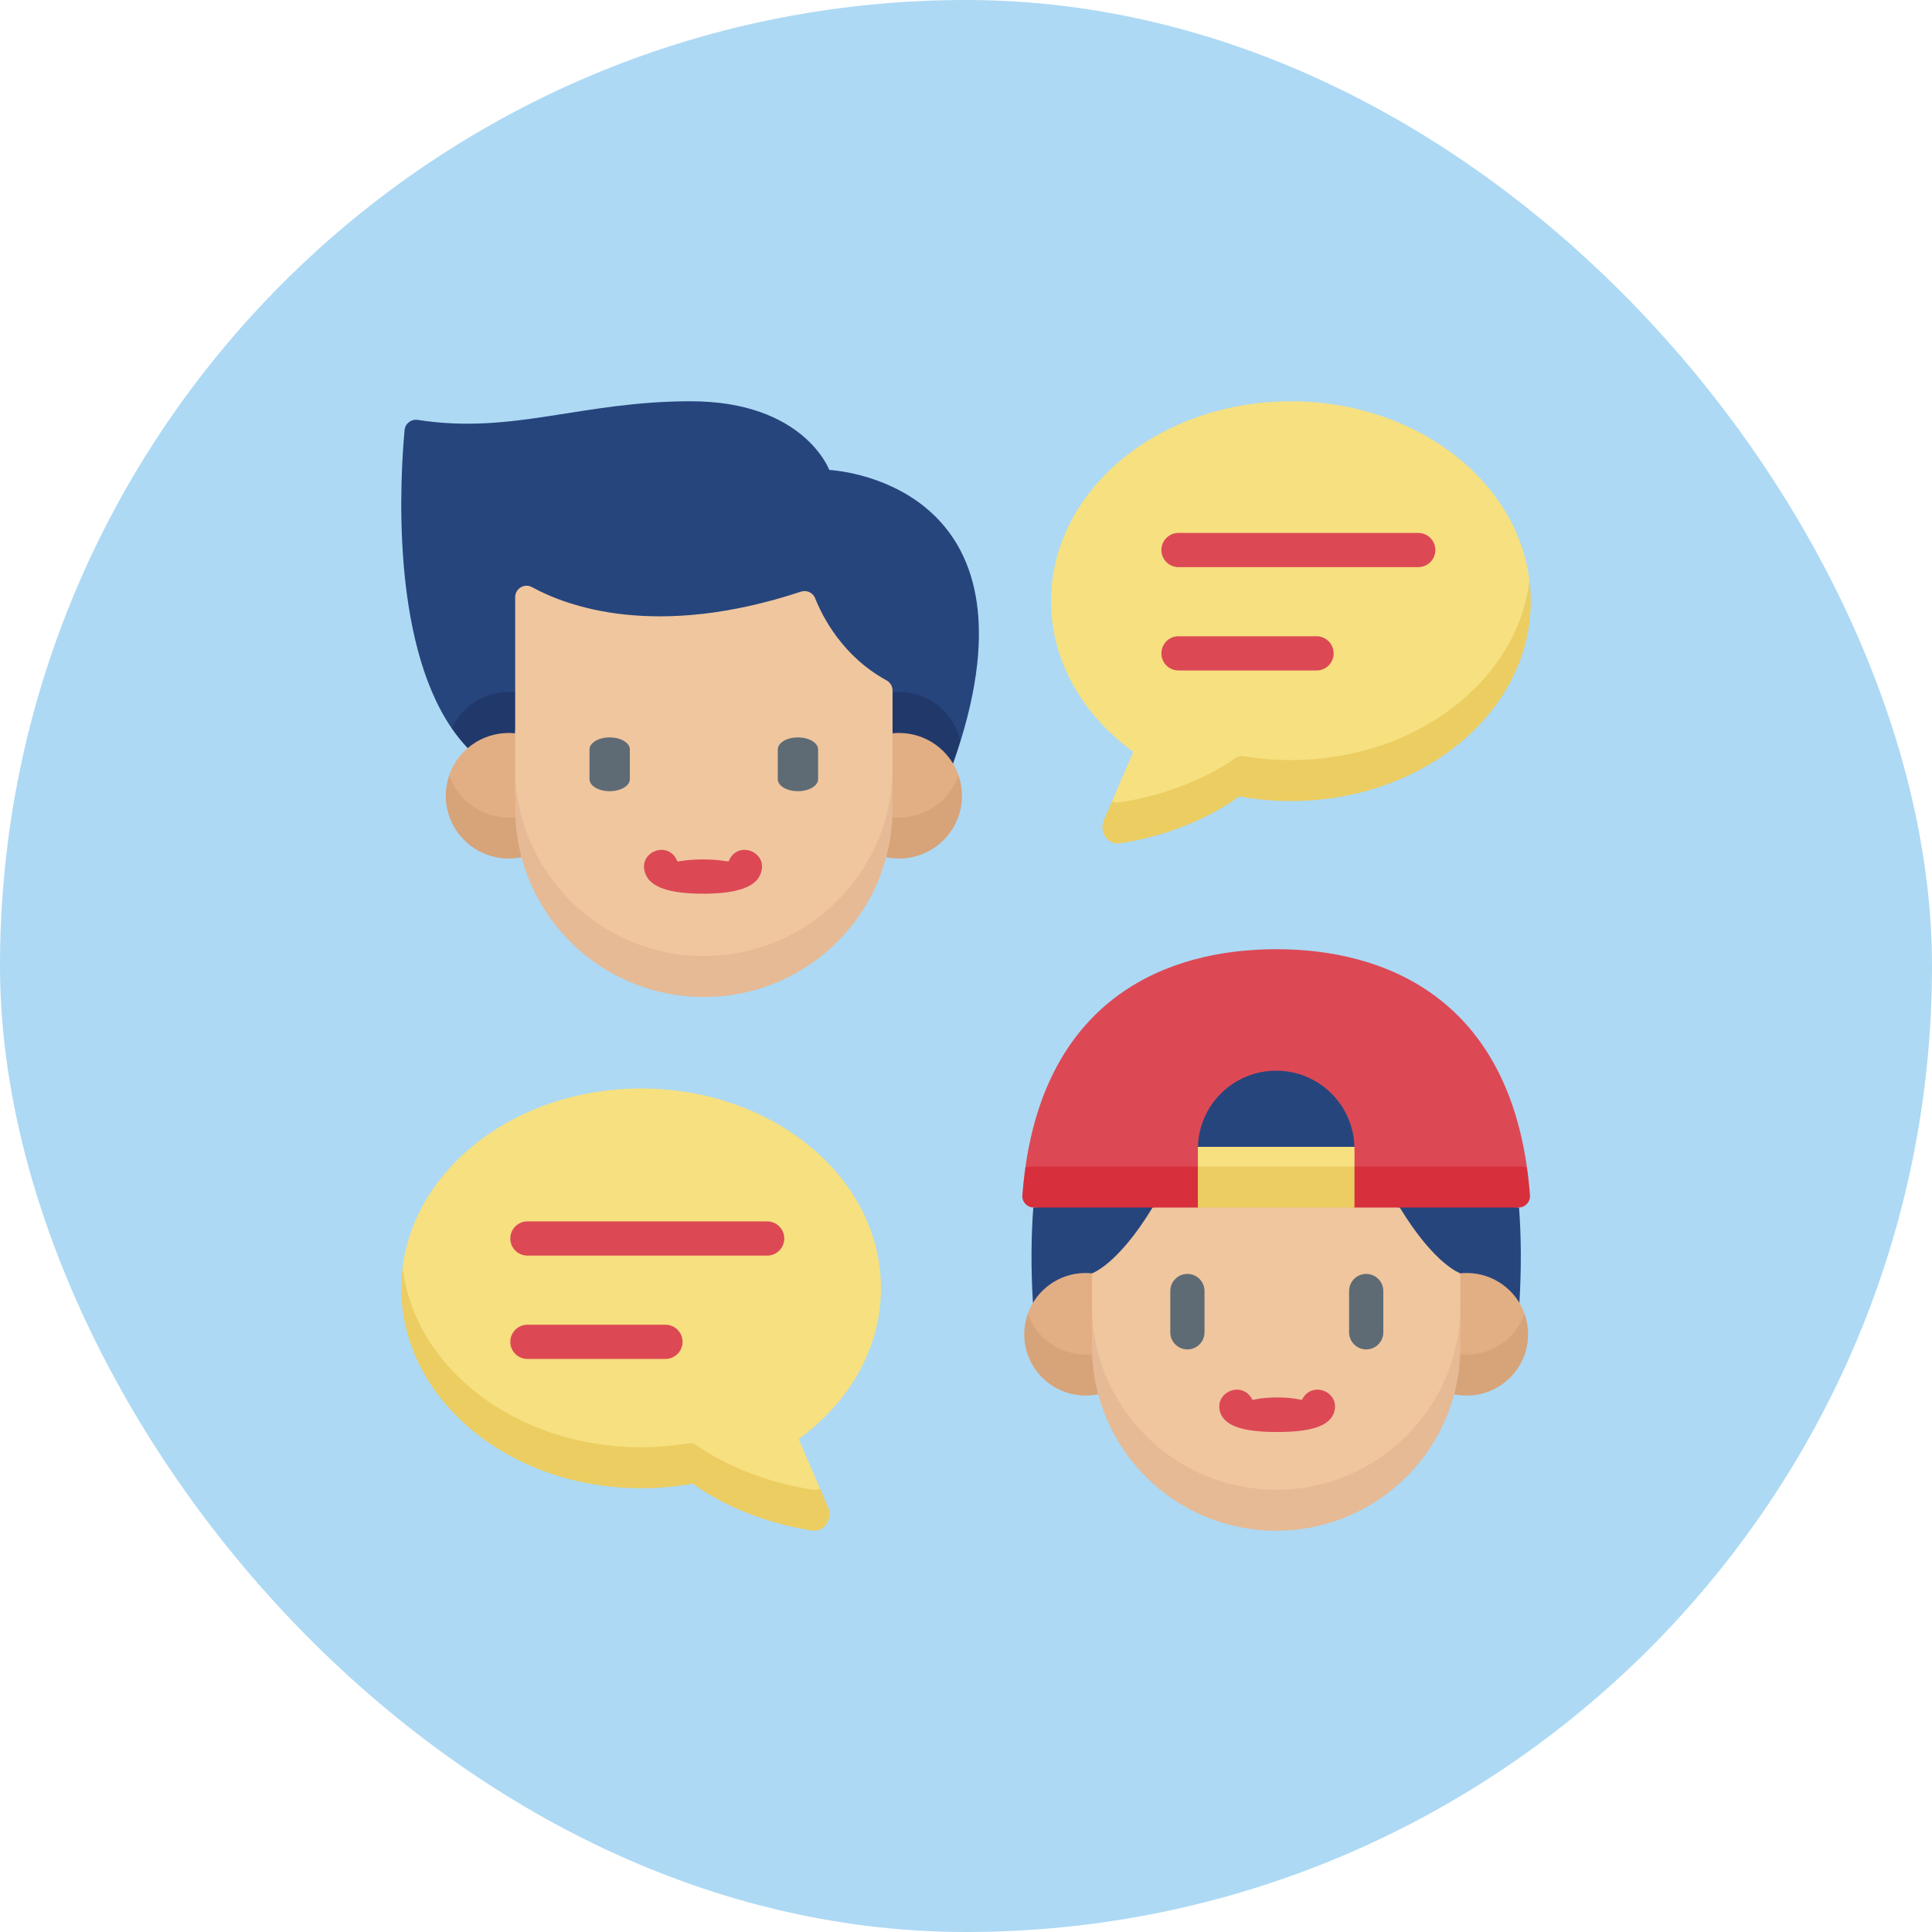 <svg width="130" height="130" viewBox="0 0 130 130" fill="none" xmlns="http://www.w3.org/2000/svg">
<rect width="130" height="130" rx="65" fill="#ADD9F4"/>
<g clip-path="url(#clip0)">
<path d="M102.239 87.668C102.375 85.322 102.36 83.189 102.212 81.251L85.871 79.915L69.529 81.251C69.381 83.189 69.366 85.322 69.503 87.668H102.239Z" fill="#26457D"/>
<path d="M69.157 88.401C69.157 90.035 71.254 92.481 73.052 92.481L73.489 91.122L74.815 90.087L73.479 85.679C73.338 85.665 73.196 85.657 73.052 85.657C71.254 85.657 69.726 86.802 69.157 88.401Z" fill="#E2AE84"/>
<path d="M73.052 91.145C71.254 91.145 69.726 90 69.157 88.401C69.004 88.832 68.919 89.296 68.919 89.78C68.919 92.057 70.769 93.903 73.052 93.903C73.34 93.903 73.622 93.874 73.894 93.817L74.955 92.493L73.489 91.122C73.345 91.137 73.2 91.145 73.052 91.145Z" fill="#D7A379"/>
<path d="M102.585 88.401C102.585 90.035 100.488 92.481 98.691 92.481L98.253 91.122L96.928 90.087L98.264 85.679C98.404 85.665 98.547 85.657 98.691 85.657C100.488 85.657 102.017 86.802 102.585 88.401Z" fill="#E2AE84"/>
<path d="M98.691 91.145C100.488 91.145 102.017 90 102.585 88.401C102.739 88.832 102.823 89.296 102.823 89.78C102.823 92.057 100.973 93.903 98.691 93.903C98.402 93.903 98.12 93.874 97.849 93.817L96.788 92.493L98.253 91.122C98.397 91.137 98.543 91.145 98.691 91.145Z" fill="#D7A379"/>
<path d="M94.188 81.251L85.871 79.915L77.555 81.251C75.194 85.129 73.479 85.679 73.479 85.679V87.877V89.299C73.479 96.128 79.027 101.664 85.871 101.664C92.715 101.664 98.264 96.128 98.264 89.299V87.877V85.679C98.264 85.679 96.549 85.129 94.188 81.251Z" fill="#F0C69E"/>
<path d="M85.871 100.242C79.027 100.242 73.479 94.706 73.479 87.877V90.635C73.479 97.464 79.027 103 85.871 103C92.715 103 98.264 97.464 98.264 90.635V87.877C98.264 94.706 92.716 100.242 85.871 100.242Z" fill="#E6BA94"/>
<path d="M102.737 78.493C101.12 67.244 93.319 63.869 85.871 63.869C78.422 63.869 70.621 67.244 69.004 78.493L85.956 79.829L102.737 78.493Z" fill="#DC4955"/>
<path d="M64.629 49.875C70.08 32.253 55.8 31.622 55.8 31.622C55.8 31.622 54.102 27 46.461 27C39.123 27 34.483 29.253 28.112 28.254C27.673 28.185 27.265 28.495 27.224 28.937C26.938 32.016 26.263 42.969 30.392 49.002L64.629 49.875Z" fill="#26457D"/>
<path d="M34.229 46.562C32.53 46.562 31.066 47.561 30.392 49.002C30.72 49.481 31.079 49.93 31.471 50.342L34.666 50.443V46.585C34.523 46.57 34.377 46.562 34.229 46.562Z" fill="#21386B"/>
<path d="M64.13 51.38C64.312 50.864 64.476 50.364 64.627 49.874C64.21 47.98 62.518 46.562 60.494 46.562C60.346 46.562 60.201 46.57 60.057 46.585V51.251L64.13 51.38Z" fill="#21386B"/>
<path d="M30.227 52.165C30.227 53.83 31.811 56.346 33.664 56.346L34.68 54.986L36.002 54.42L34.666 49.343C34.522 49.328 34.376 49.32 34.228 49.32C32.375 49.32 30.8 50.51 30.227 52.165Z" fill="#E2AE84"/>
<path d="M34.229 55.01C32.375 55.01 30.801 53.821 30.228 52.165C30.078 52.597 29.996 53.061 29.996 53.544C29.996 55.877 31.891 57.768 34.229 57.768C34.525 57.768 34.813 57.737 35.092 57.68L35.563 56.346L34.681 54.986C34.532 55.002 34.382 55.01 34.229 55.01Z" fill="#D7A379"/>
<path d="M64.495 52.165C64.495 53.83 62.912 56.346 61.059 56.346L60.042 54.986L58.721 54.42L60.057 49.343C60.2 49.328 60.346 49.32 60.494 49.32C62.348 49.32 63.922 50.51 64.495 52.165Z" fill="#E2AE84"/>
<path d="M60.495 55.01C62.348 55.01 63.923 53.821 64.496 52.165C64.645 52.597 64.728 53.061 64.728 53.544C64.728 55.877 62.832 57.768 60.495 57.768C60.199 57.768 59.91 57.737 59.632 57.68L59.161 56.346L60.043 54.986C60.191 55.002 60.342 55.01 60.495 55.01Z" fill="#D7A379"/>
<path d="M59.656 45.782C59.902 45.917 60.057 46.174 60.057 46.455V51.662V53.084C60.057 60.08 54.373 65.751 47.362 65.751C40.35 65.751 34.666 60.08 34.666 53.084V51.662V40.18C34.666 39.598 35.289 39.227 35.799 39.508C38.141 40.795 44.131 43.037 53.897 39.81C54.283 39.683 54.7 39.878 54.85 40.256C55.347 41.506 56.701 44.17 59.656 45.782Z" fill="#F0C69E"/>
<path d="M47.362 64.329C40.35 64.329 34.666 58.658 34.666 51.662V54.42C34.666 61.416 40.35 67.087 47.362 67.087C54.373 67.087 60.057 61.416 60.057 54.42V51.662C60.057 58.658 54.373 64.329 47.362 64.329Z" fill="#E6BA94"/>
<path d="M69.005 78.493C68.915 79.114 68.844 79.759 68.793 80.429C68.76 80.872 69.113 81.251 69.558 81.251H80.602L85.871 79.915L91.141 81.251H102.184C102.629 81.251 102.982 80.872 102.949 80.429C102.898 79.759 102.827 79.114 102.737 78.493H69.005Z" fill="#D82F3C"/>
<path d="M76.255 50.59L76.257 50.586L74.822 53.921C74.981 53.991 75.16 55.356 75.35 55.327C79.598 54.667 82.319 52.926 83.124 52.35C83.29 52.232 83.496 52.188 83.697 52.221C84.721 52.391 85.777 52.479 86.861 52.479C95.216 52.479 102.088 45.852 102.916 39.072C102.088 32.291 95.216 27 86.861 27C77.947 27 70.721 33.022 70.721 40.451C70.721 44.496 72.864 48.124 76.255 50.59Z" fill="#F6E080"/>
<path d="M91.137 77.168C91.062 74.326 88.737 72.046 85.877 72.046H85.865C83.006 72.046 80.681 74.326 80.606 77.168L85.871 78.504L91.137 77.168Z" fill="#26457D"/>
<path d="M91.141 78.504L85.871 79.84L80.602 78.504V77.168H91.141V78.504Z" fill="#F6E080"/>
<path d="M80.602 78.493H91.14V81.251H80.602V78.493Z" fill="#ECCD61"/>
<path d="M43.139 98.719C44.223 98.719 45.279 98.63 46.303 98.461C46.504 98.427 46.709 98.472 46.876 98.59C47.681 99.166 50.401 100.907 54.649 101.566C54.84 101.596 55.019 100.231 55.178 100.16L53.742 96.826L53.744 96.83C57.136 94.364 59.279 90.736 59.279 86.69C59.279 79.262 52.053 73.24 43.139 73.24C34.784 73.24 27.912 78.53 27.084 85.311C27.912 92.092 34.784 98.719 43.139 98.719Z" fill="#F6E080"/>
<path d="M55.178 100.16C55.019 100.231 54.84 100.26 54.65 100.23C50.402 99.571 47.681 97.83 46.876 97.254C46.709 97.136 46.504 97.091 46.303 97.125C45.279 97.294 44.223 97.383 43.139 97.383C34.784 97.383 27.912 92.092 27.084 85.311C27.029 85.765 27 86.225 27 86.69C27 94.119 34.226 100.141 43.139 100.141C44.338 100.141 45.503 100.033 46.627 99.826C46.705 99.889 49.596 102.204 54.65 102.988C55.454 103.113 56.063 102.217 55.722 101.424L55.178 100.16Z" fill="#ECCD61"/>
<path d="M86.861 51.143C85.777 51.143 84.721 51.055 83.697 50.885C83.496 50.852 83.29 50.896 83.124 51.014C82.319 51.59 79.598 53.331 75.35 53.99C75.16 54.02 74.981 53.991 74.822 53.921L74.278 55.184C73.936 55.977 74.546 56.873 75.35 56.748C80.403 55.964 83.295 53.649 83.373 53.586C84.497 53.793 85.662 53.901 86.86 53.901C95.774 53.901 103 47.879 103 40.451C103 39.985 102.971 39.525 102.916 39.072C102.088 45.852 95.216 51.143 86.861 51.143Z" fill="#ECCD61"/>
<path d="M41.024 49.619C40.275 49.619 39.667 49.981 39.667 50.428V52.429C39.667 52.876 40.275 53.238 41.024 53.238C41.774 53.238 42.381 52.876 42.381 52.429V50.428C42.381 49.981 41.774 49.619 41.024 49.619Z" fill="#5E6B75"/>
<path d="M53.691 49.619C52.941 49.619 52.334 49.981 52.334 50.428V52.429C52.334 52.876 52.941 53.238 53.691 53.238C54.44 53.238 55.048 52.876 55.048 52.429V50.428C55.048 49.981 54.44 49.619 53.691 49.619Z" fill="#5E6B75"/>
<path d="M79.897 85.719C79.261 85.719 78.746 86.235 78.746 86.871V89.648C78.746 90.284 79.262 90.799 79.897 90.799C80.533 90.799 81.049 90.284 81.049 89.648V86.871C81.049 86.235 80.533 85.719 79.897 85.719Z" fill="#5E6B75"/>
<path d="M91.929 85.719C91.293 85.719 90.778 86.235 90.778 86.871V89.648C90.778 90.284 91.293 90.799 91.929 90.799C92.565 90.799 93.08 90.284 93.08 89.648V86.871C93.08 86.235 92.565 85.719 91.929 85.719Z" fill="#5E6B75"/>
<path d="M79.299 38.161H95.43C96.066 38.161 96.582 37.646 96.582 37.01C96.582 36.374 96.066 35.859 95.43 35.859H79.299C78.663 35.859 78.147 36.374 78.147 37.01C78.147 37.646 78.663 38.161 79.299 38.161Z" fill="#DC4955"/>
<path d="M79.299 45.115H88.587C89.223 45.115 89.738 44.6 89.738 43.964C89.738 43.328 89.223 42.812 88.587 42.812H79.299C78.663 42.812 78.147 43.328 78.147 43.964C78.147 44.6 78.663 45.115 79.299 45.115Z" fill="#DC4955"/>
<path d="M35.489 84.487H51.62C52.256 84.487 52.772 83.971 52.772 83.335C52.772 82.7 52.256 82.184 51.62 82.184H35.489C34.853 82.184 34.337 82.7 34.337 83.335C34.337 83.971 34.853 84.487 35.489 84.487Z" fill="#DC4955"/>
<path d="M35.489 91.441H44.777C45.413 91.441 45.928 90.925 45.928 90.289C45.928 89.653 45.413 89.138 44.777 89.138H35.489C34.853 89.138 34.337 89.653 34.337 90.289C34.337 90.925 34.853 91.441 35.489 91.441Z" fill="#DC4955"/>
<path d="M49.035 57.941C48.996 58.022 48.611 57.829 47.304 57.829C45.998 57.829 45.612 58.022 45.573 57.941C44.956 56.459 42.802 57.369 43.453 58.851C43.789 59.665 44.978 60.136 47.304 60.136C49.63 60.136 50.819 59.665 51.155 58.851C51.806 57.369 49.652 56.459 49.035 57.941Z" fill="#DC4955"/>
<path d="M87.616 94.171C87.578 94.249 87.204 94.031 85.938 94.031C84.671 94.031 84.297 94.249 84.259 94.171C83.588 92.848 81.628 93.678 82.123 95.089C82.135 95.114 82.146 95.139 82.158 95.164C82.529 95.977 83.702 96.356 85.938 96.356C88.173 96.356 89.346 95.977 89.718 95.164C89.73 95.139 89.741 95.114 89.752 95.089C90.248 93.678 88.287 92.848 87.616 94.171Z" fill="#DC4955"/>
</g>
<defs>
<clipPath id="clip0">
<rect width="76" height="76" fill="white" transform="translate(27 27)"/>
</clipPath>
</defs>
</svg>
